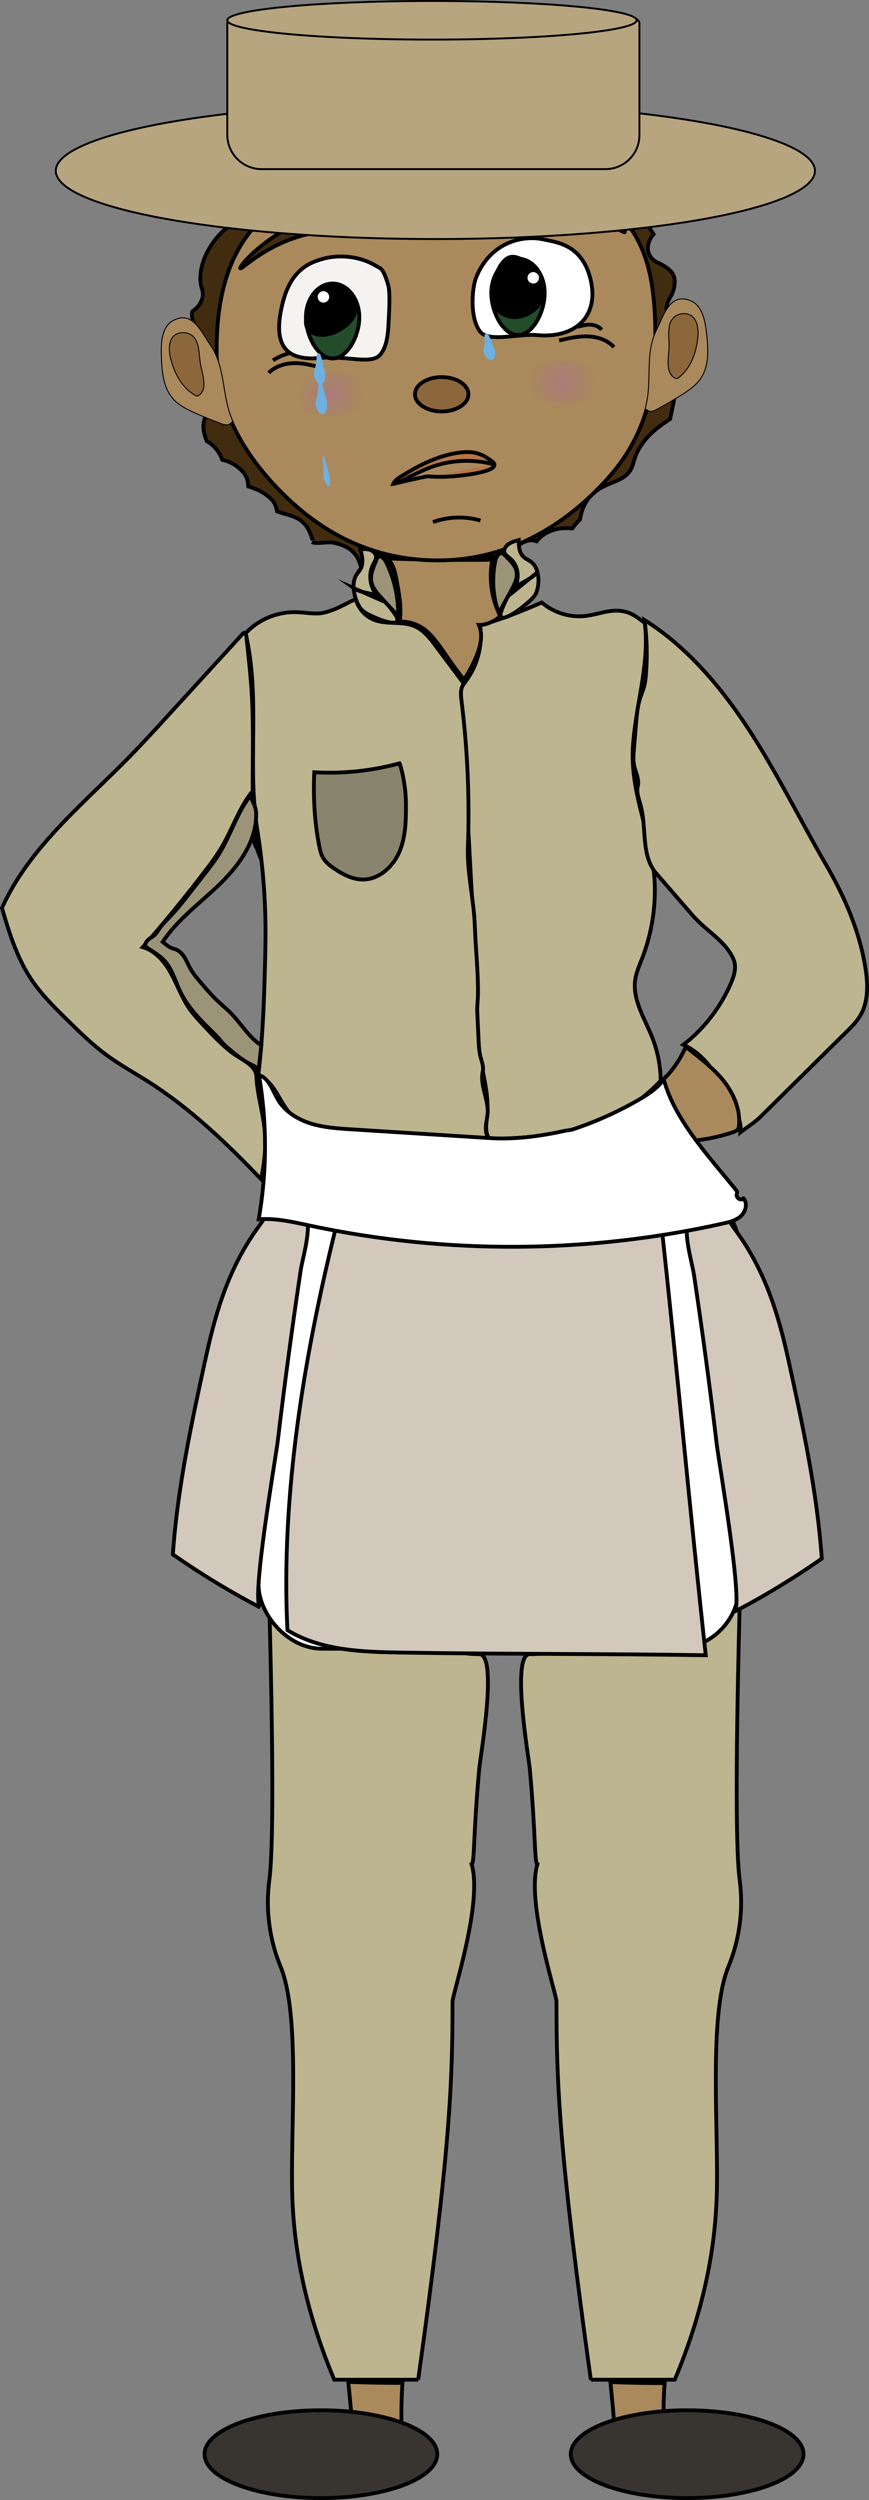 <?xml version="1.0" encoding="UTF-8"?><svg id="Layer_1" xmlns="http://www.w3.org/2000/svg" width="227.79" height="654.67" xmlns:xlink="http://www.w3.org/1999/xlink" viewBox="0 0 227.79 654.67"><rect x="0" y="0" width="227.79" height="654.67" fill="#808080" stroke="none"/><defs><style>.cls-1,.cls-2,.cls-3,.cls-4{stroke-width:0px;}.cls-1,.cls-5{fill:none;}.cls-6,.cls-7,.cls-8,.cls-9,.cls-10,.cls-11,.cls-12,.cls-13,.cls-14,.cls-15,.cls-16,.cls-17,.cls-18,.cls-19,.cls-20,.cls-21,.cls-5{stroke:#000;stroke-miterlimit:10;}.cls-2{fill:url(#radial-gradient);}.cls-7,.cls-8{stroke-width:.25px;}.cls-7,.cls-14{fill:#aa895c;}.cls-8,.cls-16{fill:#8c673b;}.cls-9{fill:#b7a580;stroke-width:.5px;}.cls-10{fill:#fff;}.cls-11{fill:#f4f3f2;}.cls-12{fill:#d3c8bc;}.cls-13{fill:#bcb58f;}.cls-15{fill:#b57647;}.cls-17{fill:#383530;}.cls-18{fill:#9b9478;}.cls-19{fill:#89846d;}.cls-20{fill:#234c2a;}.cls-21{fill:#422c0f;}.cls-3{fill:url(#radial-gradient-2);}.cls-4{fill:#6eb1e0;}</style><radialGradient id="radial-gradient" cx="86.78" cy="103.25" fx="86.78" fy="103.25" r="9.33" gradientTransform="translate(5.83 -4.64) rotate(3.17)" gradientUnits="userSpaceOnUse"><stop offset="0" stop-color="#aa7c7c"/><stop offset=".91" stop-color="#aa895c"/></radialGradient><radialGradient id="radial-gradient-2" cx="120.4" cy="-72.52" fx="120.4" fy="-72.52" r="9.33" gradientTransform="translate(23.13 165.81) rotate(3.17)" gradientUnits="userSpaceOnUse"><stop offset="0" stop-color="#aa7c7c"/><stop offset=".94" stop-color="#aa895c"/></radialGradient></defs><path class="cls-13" d="m154.87,623.17h22c8.54-20.27,10.64-36.77,11-48,.56-17.32-2.19-47.06,3-60,.44-1.09,2.21-5.24,3-11.1.82-6.04.15-10.68,0-11.9-.82-6.45-1.19-24.75,0-70.91-3.59-.66-7.3-1.3-11.07-2.23-5.61-1.38-11.36-2.86-11.93-2.86l-21.91,5c-1.16,0-2.09.94-2.09,2.09.04.35,7.02,9.91-8,9.91-5,0-.27,27.01,0,30,1.6,17.51,1.19,24.79,2,25-3,10,5,34,5,36,0,21.28.64,39.02,9,99Z"/><path class="cls-13" d="m109.62,623.17h-22c-8.54-20.27-10.64-36.77-11-48-.56-17.32,2.19-47.06-3-60-.44-1.09-2.21-5.24-3-11.1-.82-6.04-.15-10.68,0-11.9.82-6.45,1.19-24.75,0-70.91,3.59-.66,7.3-1.3,11.07-2.23,5.61-1.38,11.36-2.86,11.93-2.86l21.91,5c1.16,0,2.09.94,2.09,2.09-.04.35-7.02,9.91,8,9.91,5,0,.27,27.01,0,30-1.6,17.51-1.19,24.79-2,25,3,10-5,34-5,36,0,21.28-.64,39.02-9,99Z"/><path class="cls-21" d="m176.1,89.72c1.19-1.32,1.59-2.7,1.67-4.23-1.07-.72-2.12-1.31-2.71-2.88-1.18-3.17.9-4.43,1.49-6.67,1.06-4-.57-5.45-4.16-7.18-3.38-1.64-3.06-5.25-1.06-7.42-.19-.3-.38-.59-.57-.88-1.97-2.96-3.45-4.83-7.13-5.34-4.21-.58-4.44-4.99-2.28-7.66-1.72-1.16-3.25-2.66-4.53-4.52-6.92-.78-13.78-2.84-18.25-8-5.95-1.17-11.98-1.96-18.08-2.31-9.45-.55-18.59-.17-27.82,2.03-3.41.81-6.78,1.77-10.14,2.79-5.25,6.84-13.93,10.18-22.57,9.87-.11.36-.24.71-.37,1.06.28-.1.56-.2.84-.28,6.18-1.89,8.79,7.76,2.66,9.64-6.29,1.93-12.27,11.51-10.13,17.95.72,2.16-.51,4.48-2.3,5.65-1.2.78.92,5.58,1.25,6.4.77,1.92-.51,4.77-2.3,5.65-3.26,1.6,1.96,7.68,3.63,9.44,1.55,1.62,1.91,4.09.78,6.06-1.16,2.03-.74,4.37.18,6.63,1.85,1.03,3.23,2.69,4.06,4.9,1.54.33,2.99.98,4.31,2.09,1.22,1.03,2.02,1.96,2.36,3.54.04.17.11.73.15,1.34.47.11.92.26,1.36.47,1.4.49,2.69,1.19,3.85,2.11,1.71,1.35,2.03,2.45,2.35,3.94,2.86,1.15,5.91,1.07,8.02,4.39.38.6,1.88,4.11,1.11,3.65.99.58,4.13-.11,5.42.13,6.33,1.14,7.64,4.99,7.83,9.76,6.99-2.93,16.05-3.4,26.18-1.73,5.94.98,11.82,2.5,17.72,4,.14-.41.26-.82.38-1.22-1.37-.72-2.6-1.63-3.59-2.8-1.44-1.72-1.97-4.03-.78-6.06,1.03-1.77,3.62-3.09,5.65-2.3.03.01.06.02.09.03,1.68-2.24,4.8-3.59,8.3-3.44.35.02.71.04,1.06.07.6-.86,1.26-1.66,2.02-2.36.53-3.34,1.88-6,5.04-7.99,3.72-2.35,7.79-2.13,8.96-6.87,1.29-5.19,5.16-8.6,9.6-11.43.99-4.73,2.58-10.12-.34-13.95-1.37-1.79-.55-4.57.78-6.06Z"/><path class="cls-5" d="m101.26,145.92c2.7,5.27,3.95,11.28,3.57,17.2"/><path class="cls-5" d="m98.9,144.97c11.5,2.97,23.77,2.91,35.23-.19"/><path class="cls-13" d="m128.43,298.4c-1.44-1.65-.95-4.15-.73-6.34.61-6.03-1.56-11.95-2.33-17.97-.52-4.1-.38-8.25-.4-12.38-.03-6-.39-12-.74-18-1.26-21.13-2.26-42.57-3.52-63.7,4.04-4.24,5.99-10.39,5.12-16.18,5.51-1.68,10.91-3.71,16.17-6.06,3.14,2.7,7.44,4.02,11.56,3.52,3.14-.38,6.22-1.74,9.35-1.29,2.65.39,3.95,1.53,6.1,3.12,1.36,10.89-2.5,21.71-3.12,32.66-.72,12.93,5.54,23.64,5.76,36.58.1,6.32-1.03,12.67-3.31,18.56-.71,1.84-1.54,3.66-1.83,5.6-.78,5.33,2.54,10.26,4.5,15.27,1.4,3.56,2.14,7.38,2.17,11.21-5.65,6.09-13.47,10.68-21.53,12.68-8.06,1.99-14.93,2.28-23.23,2.69Z"/><path class="cls-13" d="m93.27,156.92c.64,2.45,2.52,4.54,4.89,5.44,3.35,1.27,7.29.21,10.57,1.65,2.35,1.03,3.99,3.16,5.52,5.21,2.45,3.28,4.91,6.56,7.36,9.84-1.13,1.39-.78,3.3-.56,5.08,1.52,12.5,2.06,25.12,1.6,37.71-.21,5.92,1.08,11.63,1.61,17.53.25,2.79.28,5.66.48,8.45.28,4.07.57,8.14.55,12.21,0,1.61-.26,3.34-.19,4.95.12,2.48.23,4.96.35,7.43.07,1.44.14,2.89.49,4.28.33,1.3.9,2.62.6,3.93-.83,3.68,1.72,7.57,1.24,11.31-.14,1.13-.41,2.25-.43,3.39s.23,2.34.98,3.19c-13.37-.92-27.06-1.95-40.43-2.86-3.97-.27-8.28-.68-11.2-3.38-3.47-3.19-4.5-9.16-9.01-10.54,1.34-11.2,1.65-22.59,1.88-33.86.21-10.22-.5-20.46-2.12-30.56-2.74-17.11.93-34.6-3.08-51.46,3.43-3.74,8.51-5.75,13.57-5.55,2.16.08,4.32.56,6.45.23,1.2-.19,2.34-.63,3.47-1.07,1.78-.69,3.61-1.86,5.39-2.55Z"/><path class="cls-19" d="m104.74,199.89c-7.27,1.98-14.85,2.77-22.37,2.34-.27,6.51.05,13.01,1.33,19.4.2,1,.42,2.01.92,2.9.69,1.25,1.86,2.15,3.04,2.95,2.25,1.53,4.79,2.85,7.5,2.84,4.27-.02,7.93-3.42,9.58-7.36s1.69-8.33,1.67-12.6c-.01-3.12-.64-7.52-1.66-10.46Z"/><path class="cls-13" d="m67.62,222.54c0,.17,0,.33,0,.5-.2-.49-.29-1.02-.35-1.54-.34-2.71-.81-5-.91-7.73-.38-10.89.27-21.82-.41-32.7-.25-3.94-.67-7.88-1.09-11.8-.09-.83-.18-1.67-.27-2.5-.03-.3-.07-.63-.26-.87s-.4-.26-.61-.03c-6.52,7.12-13.03,14.25-19.55,21.37-3.48,3.81-6.97,7.62-10.59,11.3-12.07,12.26-26.01,23.53-33.06,39.22,1.82,6.35,3.87,12.84,7.47,18.38,2.64,4.06,6.13,7.49,9.58,10.89,3.29,3.23,6.6,6.48,10.31,9.21,3.55,2.62,7.44,4.75,11.16,7.12,10.95,6.98,20.42,16.05,29.4,25.43.74-3.69,1.18-7.06,1.07-10.82-.15-5.43-2.06-10.68-2.3-16.11-.13-3.03-4.26-4.52-6.64-6.39-2.76-2.17-5.17-4.76-7.56-7.34-1.17-1.26-2.34-2.52-3.33-3.93-1.99-2.85-3.15-6.2-4.82-9.25s-4.1-5.97-7.45-6.92c5.41-6.11,10.59-12.46,15.57-18.92,1.81-2.35,3.63-4.72,5.14-7.28,2.67-4.53,4.35-9.65,7.47-13.89,3.22,4.16-1.26,10.5,2.02,14.6Z"/><path class="cls-13" d="m172.05,228.73c2.73,3.16,5.47,6.32,8.2,9.48.97,1.12,1.94,2.24,3.01,3.27,3.27,3.13,7.27,5.61,9.04,9.78.83,1.96.16,4.21-.68,6.16-2.66,6.22-7.09,12.08-12.49,16.15,3.05,1.38,5.55,3.76,7.55,6.45s3.52,5.68,5.04,8.66c1.33,2.62,2.73,4.91,2.38,7.83,1.85-1.41,3.67-2.51,5.32-4.14,7.51-7.41,15.02-14.83,22.53-22.24,1.26-1.25,2.54-2.51,3.46-4.02,2.11-3.45,2.14-7.78,1.57-11.78-1.38-9.78-5.38-19.15-10.34-27.69-6.78-11.67-12.73-23.82-20.07-35.15-7.34-11.32-16.24-21.93-27.64-29.14.69,4.72.76,9.62.38,14.38-.08,1-.18,2-.44,2.96-.28,1.06-.73,2.07-1.07,3.11-.68,2.12-.87,4.36-1.06,6.57-.19,2.25-.38,4.5-.57,6.76-.12,1.46-.24,2.95.06,4.39.38,1.79,1.4,3.55.96,5.32-.47,1.87.48,3.83.91,5.71,1.35,5.86,0,12.64,3.94,17.19Z"/><path class="cls-14" d="m104.88,161.93c-.03.32.07.73.37.86,1.95,0,3.9.59,5.52,1.67,1.46.98,2.64,2.33,3.72,3.72,1.34,1.74,2.54,3.59,3.81,5.38,1.06,1.5,2.17,2.97,3.32,4.41,1.27-1.92,2.35-3.95,3.23-6.08,1.08-2.62,1.85-5.65.68-8.23,2.02.07,4.5-1.17,5.95-2.59.18.02.08.35-.1.34s-.29-.2-.38-.36c-2.19-4.45-2.89-9.61-1.96-14.48-9.15.13-18.35.02-27.5-.33,1.55,1.41,2.06,3.61,2.42,5.67.59,3.4,1.27,6.58.92,10.01Z"/><path class="cls-18" d="m65.58,208.41c-3.52,4.58-5.13,10.33-8.17,15.24-1.12,1.81-2.44,3.5-3.75,5.18-1.37,1.75-2.73,3.5-4.1,5.25-1.56,2-3.12,4-4.87,5.84-1.02,1.07-2.1,2.09-2.94,3.31-.37.54-.7,1.13-1.18,1.58-.51.48-1.17.79-1.7,1.25s-.94,1.19-.71,1.86c1.91,1.28,4.1,2.47,5.49,4.3,1.68,2.21,2.4,4.97,3.61,7.47,2.08,4.3,5.57,7.73,8.98,11.06,1.13,1.11,1.95,2.34,3.15,3.37,1.99,1.72,4.02,3.47,6.39,4.61.84.4,1.87.92,1.9,1.86.37-2.25.56-4.59.82-6.85-3.22-2.03-5.21-5.58-7.87-8.31-1.15-1.18-2.44-2.22-3.63-3.35-1.41-1.34-2.69-2.81-3.96-4.29-1.18-1.37-2.38-2.75-3.25-4.33-.54-.99-.96-2.06-1.59-3s-1.53-1.78-2.64-2c-1.04-.2-2.1-1.16-2.93-1.81,3.98-5.97,9.97-10.25,15.11-15.26s9.7-11.48,9.39-18.65c-.06-1.44-.97-3-1.56-4.32Z"/><path class="cls-14" d="m171.78,90.75c-.14,13.27-3.6,24.45-12,34-11,12.51-26.21,22-45,22s-33-8.67-44-21c-8.56-9.59-14-20.59-14-34,0-11.49,2.06-21.9,8-30,9.9-13.49,27.29-16.15,48-16,18.72.13,39.54.18,50,11,8.13,8.42,9.14,20.8,9,34Z"/><path class="cls-13" d="m93.44,150.52c.36-.55.82-1.04,1.12-1.63.79-1.53.37-3.38-.1-5.04.85-.07,1.72-.13,2.53.14s1.54.96,1.58,1.81c.04.73-.42,1.37-.75,2.02-1.73,3.29-.4,7.85,2.83,9.69-2.6-1.15-5.2-2.29-7.8-3.44,1.59,1.13,3.73,1.08,5.53,1.82,2.32.96,3.88,3.12,5.31,5.19.37.53.72,1.3.26,1.74-.25.24-.64.26-.98.24-1.89-.12-3.67-.91-5.4-1.69-1.18-.53-2.41-1.12-3.15-2.18-1.51-2.19-2.5-6.32-.98-8.68Z"/><path class="cls-18" d="m100.42,146.11c.44.4.72.94.98,1.48,2.03,4.28,3.06,9.03,2.98,13.76-1.45-1.57-2.89-3.15-4.34-4.72-1.21-1.32-2.48-2.76-2.73-4.53-.22-1.58.4-3.15,1.02-4.62.43-1.04.75-2.55,2.09-1.35Z"/><path class="cls-1" d="m131.55,156.63v.14"/><path class="cls-13" d="m139.05,147.01c-.54-.37-1.18-.64-1.67-1.05-1.3-1.08-1.4-2.88-1.41-4.53-.92.24-1.86.5-2.63,1.03s-1.33,1.4-1.12,2.18c.18.66.85,1.08,1.4,1.53,2.82,2.31,2.78,6.85-.08,9.64,2.4-1.95,4.8-3.89,7.21-5.84-1.35,1.57-3.61,2.29-5.29,3.59-2.16,1.68-3.16,4.16-4.06,6.51-.23.6-.37,1.41.25,1.64.34.13.75,0,1.11-.14,1.96-.78,3.6-2.12,5.19-3.43,1.08-.89,2.21-1.85,2.67-3.06.94-2.49.75-6.52-1.57-8.08Z"/><path class="cls-18" d="m130.35,145.57c-.35.51-.48,1.09-.59,1.66-.86,4.53-.52,9.13.98,13.32,1.05-1.92,2.11-3.83,3.16-5.75.88-1.61,1.79-3.34,1.53-5.01-.24-1.49-1.37-2.66-2.47-3.75-.77-.77-1.56-2.01-2.61-.46Z"/><path class="cls-1" d="m140.98,157.16c.31-.17.64-.36.83-.65.25-.37.25-.85.24-1.29-.02-.78-.04-1.59-.41-2.28-.3-.57-.8-1.01-1.31-1.41-1.78-1.42-3.74-2.63-5.83-3.58-.75-.34-1.52-.65-2.15-1.17s-1.1-1.29-1.01-2.09c-.79.81-1.85,1.37-2.97,1.58.1,1.03-.07,2.07-.14,3.1-.24,3.57.82,7.19,2.88,10.12,1.4,1.99,1.71,2.2,3.87,1.01,2-1.11,4-2.22,6-3.33Z"/><path class="cls-7" d="m45.29,84c-2.85,1.63-3.1,5.56-3.01,8.84.12,4.13.4,8.63,3.17,11.69,1.37,1.51,3.22,2.49,5.07,3.35,2.45,1.14,4.98,2.11,7.5,3.08.81.31,1.88.56,2.42-.12.27-.34.84.08.29-1.26-2.62-6.36-1.58-13.52-5.66-19.36-2.36-3.38-4.73-9.11-9.78-6.21Z"/><path class="cls-8" d="m44.71,93.81c.96,3.88,2.96,7.74,6.44,9.71.16.09.33.18.51.18.19,0,.37-.1.53-.21,2.36-1.72.79-5.76.38-8.03-.35-1.95-.27-4.24-1.07-6.09-.71-1.65-2.35-2.52-4.18-2.21-3.22.55-3.24,4.15-2.62,6.66Z"/><ellipse class="cls-2" cx="86.78" cy="103.25" rx="12" ry="5.5" transform="translate(-5.57 4.95) rotate(-3.17)"/><ellipse class="cls-3" cx="147.35" cy="100.04" rx="12" ry="5.5"/><path class="cls-21" d="m116.78,52.75c1.09-1.83,3.5-2.84,12-3,8.15-.15,12.23-.23,17,1,10.9,2.8,18.33,9.41,18,10-.33.6-8.1-5.6-20-6-5.17-.17-10.64.76-12,1-8.66,1.52-13.12,4.07-15,2-1.12-1.22-.86-3.55,0-5Z"/><path class="cls-21" d="m103.98,54.39c-1.31-1.21-3.66-1.5-11.36.12-7.38,1.55-11.07,2.33-15.16,4.26-9.34,4.42-14.87,11.1-14.47,11.49.4.4,6.32-6.03,16.98-8.78,4.64-1.2,9.74-1.59,11-1.68,8.08-.59,12.55.49,13.89-1.51.79-1.18.15-2.95-.89-3.9Z"/><path class="cls-10" d="m154.7,72.75c2.61,9.94-3.75,15.95-13.96,15-4.88-.45-12.73,2.05-14.96-1-2.73-3.74-2.01-11.38-1-14,3.36-8.7,11.55-11.48,17.95-10,2.97.69,9.66,1.19,11.97,10Z"/><path class="cls-20" d="m142.78,76.75c0,4.97-3.13,11-7,11s-7-6.03-7-11,3.13-9,7-9,7,4.03,7,9Z"/><path class="cls-6" d="m133.07,67.58c3.28-1.89,9.13,4.56,9.35,7.01.28,3.17-.47,5.53-3.74,7.42s-7.29,1.08-8.96-1.8c-1.67-2.89.07-10.74,3.35-12.63Z"/><path class="cls-11" d="m74.21,78.9c-2.61,9.94-.65,15.79,9.57,14.85,7.41-.69,13.74,1.93,16-1,.89-1.16,1.76-3,2-7,.2-3.28.55-9.07,0-11-1.33-4.67-2.03-4.4-3-5-4.89-3-10.47-2.98-14-2-2.94.82-8.26,2.35-10.57,11.15Z"/><path class="cls-20" d="m94.19,83.08c0,4.88-3.13,10.8-7,10.8s-7-5.92-7-10.8,3.13-8.83,7-8.83,7,3.96,7,8.83Z"/><path class="cls-6" d="m85.13,74.89c3.37-1.94,8.31,2.82,8.25,4.86-.07,2.63-1.05,4.69-4.42,6.63s-7.14,1.7-8.43-.53,1.24-9.01,4.6-10.95Z"/><circle class="cls-10" cx="139.78" cy="72.75" r="2"/><path class="cls-5" d="m84.84,96.45c-2.45-.67-4.93-1.34-7.46-1.35s-5.18.74-6.95,2.55"/><path class="cls-5" d="m75.75,92.53c-1.48.39-2.9,1.01-4.19,1.82"/><path class="cls-5" d="m151.38,85.59c1.09-.29,2.19-.59,3.32-.56s2.29.44,2.99,1.33"/><path class="cls-5" d="m146.57,89.16c2.47-.58,4.97-1.16,7.51-1.07s5.14.93,6.85,2.81"/><path class="cls-5" d="m113.49,136.72c3.97-1.44,8.39-1.58,12.45-.41"/><ellipse class="cls-16" cx="115.78" cy="103.25" rx="7" ry="4.5"/><path class="cls-5" d="m68.08,318.74c24.2,3.67,48.61,5.99,73.07,6.93,4.2.16,8.4.28,12.59.29,13.71.03,27.91-1.3,39.85-8.02"/><path class="cls-7" d="m180.95,78.72c3.05,1.21,3.86,5.07,4.23,8.33.47,4.1.83,8.6-1.48,12.02-1.14,1.69-2.83,2.92-4.54,4.03-2.27,1.47-4.63,2.79-6.99,4.11-.76.42-1.78.82-2.41.22-.32-.3-.82.19-.46-1.2,1.7-6.66-.36-13.6,2.85-19.97,1.86-3.68,3.39-9.69,8.8-7.54Z"/><circle class="cls-10" cx="84.78" cy="77.75" r="2"/><path class="cls-14" d="m179.74,274.13c-1.43,3.37-3.57,6.44-6.25,8.94,1.86,4.77,4.4,9.99,6.86,14.48.23.43.51.89.96,1.06.3.11.63.08.94.05,3.36-.36,6.68-1.09,9.89-2.17.46-.16.95-.34,1.24-.73.27-.35.33-.82.36-1.26.29-4.14-1.49-8.2-4.06-11.46s-6.67-6.39-9.95-8.92Z"/><path class="cls-8" d="m182.92,88.35c-.4,3.97-1.83,8.08-4.99,10.52-.14.11-.3.22-.48.25-.19.03-.38-.04-.55-.13-2.58-1.37-1.6-5.59-1.52-7.9.07-1.98-.33-4.24.19-6.18.47-1.74,1.97-2.83,3.82-2.78,3.27.08,3.79,3.65,3.54,6.22Z"/><rect class="cls-10" x="67.78" y="309.75" width="126" height="122" rx="16.68" ry="16.68"/><path class="cls-12" d="m88.68,318.89c27.72,6.18,56.72,6.58,84.61,1.16,4.14,37.62,7.57,75.77,11.71,113.4-26.75-.41-52.82-.27-79.58-.69-10.34-.16-21.25-.47-30.08-5.87-1.77-35.89,4.55-73.16,13.34-108Z"/><path class="cls-12" d="m54.06,354.98c-3.76,17.21-7.53,34.5-8.75,52.07,7.33,5.12,15,9.78,22.93,13.91-2.54-1.32,4.06-39.31,4.59-43.74,1.77-14.84,3.76-29.65,5.97-44.43.66-4.42,4.21-14.5-.43-17.78-4.96-3.5-8,2.69-10.43,6-7.61,10.37-11.14,21.47-13.87,33.96Z"/><path class="cls-12" d="m206.66,356.09c3.76,17.21,7.53,34.5,8.75,52.07-7.33,5.12-15,9.78-22.93,13.91,2.54-1.32-4.06-39.31-4.59-43.74-1.77-14.84-3.76-29.65-5.97-44.43-.66-4.42-4.21-14.5.43-17.78,4.96-3.5,8,2.69,10.43,6,7.61,10.37,11.14,21.47,13.87,33.96Z"/><path class="cls-10" d="m194.9,313.82c1.12,1.29.6,3.43-.66,4.6s-3.01,1.6-4.68,1.97c-35.49,7.94-72.7,8.14-108.27.57-4.45-.95-8.95-2.02-13.48-1.67,2.19-12.45,2.22-25.27.08-37.72,2.49.58,3.57,3.99,4.83,6.2,1.81,3.17,5.11,5.28,8.59,6.39s7.17,1.35,10.81,1.58l36.31,2.29c6.55.41,13.07-.48,19.48-1.87.81-.17,1.58-.19,2.4-.46,5.96-1.99,11.72-4.58,17.16-7.72,2.45-1.41,4.9-3,6.52-5.32,2.88,10.63,11.6,19.89,19.03,29.09.23.29.23.57.14.79-.35.91.64,1.84,1.54,1.48.14-.06.21-.12.17-.19Z"/><path class="cls-14" d="m105.35,637.81c-.2-4.66-.19-9.15.16-13.8-4.74,0-9.48-.08-14.22-.27.49,4.81.98,9.72,1.22,14.55,4.09,0,8.75-.48,12.84-.48Z"/><path class="cls-14" d="m174.06,637.86c-.2-4.66-.19-9.15.16-13.8-4.74,0-9.48-.08-14.22-.27.49,4.81.98,9.72,1.22,14.55,4.09,0,8.75-.48,12.84-.48Z"/><ellipse class="cls-17" cx="84.12" cy="642.67" rx="30.5" ry="11.5"/><ellipse class="cls-17" cx="180.12" cy="642.67" rx="30.5" ry="11.5"/><ellipse class="cls-9" cx="114.12" cy="44.74" rx="99.5" ry="17.86"/><path class="cls-9" d="m60.67,5.01h105.85c.6,0,1.09.49,1.09,1.09v29.3c0,4.91-3.99,8.89-8.89,8.89h-90.14c-4.97,0-9-4.03-9-9V6.1c0-.6.49-1.09,1.09-1.09Z"/><ellipse class="cls-9" cx="113.23" cy="5.31" rx="53.65" ry="5.06"/><path class="cls-15" d="m129.48,121.62c-5.49-1.49-11.55-1.19-16.83.83-1.89.72-3.66,1.66-5.49,2.5-1.16.54-2.77,1.65-4.08,1.77.54-1.24,2.44-2.17,3.6-2.88,2.66-1.63,5.56-3.07,8.57-4.1,0,0,6.1-2.19,9.94-1,1.17.36,2.21,1,2.21,1,1.17.72,2.22,1.36,2.21,2-.04,2.18-10.58,2.97-11.04,3-2.75.2-5.05.11-6.62,0-2.5.51-5.03,1.07-7.58,1.69"/><path class="cls-4" d="m129.45,90.94c.81,1.78.08,3.31-.63,3.39s-2.53-1.48-1.98-3.35c.61-2.05-.34-3.38.6-3.67.66-.2,1.19,1.81,2.01,3.62Z"/><path class="cls-4" d="m86.14,123.64c.61,2.08.38,3.77,0,3.82s-1.51-1.84-1.4-3.94c.12-2.29-.52-3.86-.05-4.13.33-.19.82,2.13,1.44,4.25Z"/><path class="cls-4" d="m85.09,96.92c.59,2.14-.32,3.77-1.04,3.77s-2.34-2.03-1.56-4.08c.85-2.24.07-3.89,1.04-4.08.68-.14.96,2.22,1.56,4.4Z"/><path class="cls-4" d="m85.53,104.74c.59,2.14-.32,3.77-1.04,3.77s-2.34-2.03-1.56-4.08c.85-2.24.07-3.89,1.04-4.08.68-.14.96,2.22,1.56,4.4Z"/></svg>